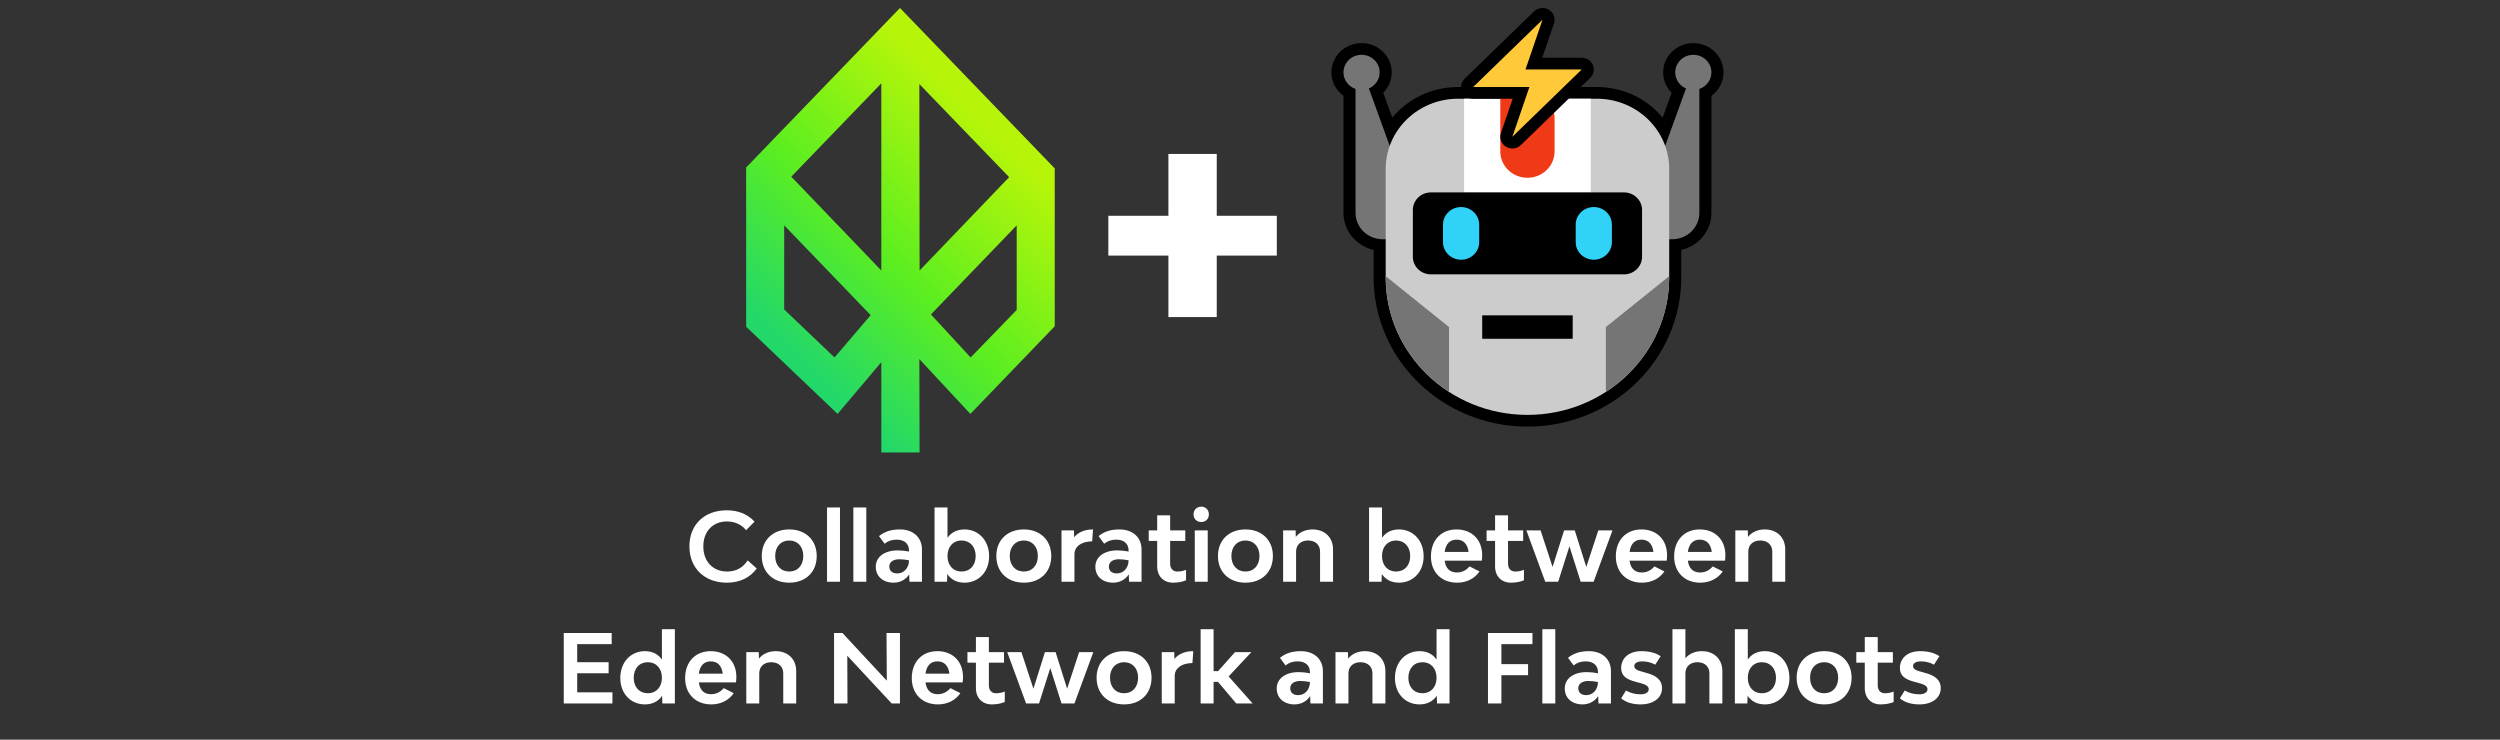 <svg width="267" height="79" viewBox="0 0 267 79" fill="none" xmlns="http://www.w3.org/2000/svg">
<rect x="0" y="0" width="267" height="79" fill="#333333" stroke="none"/>
<path d="M79.689 17.886L79.689 34.895L89.455 44.207L94.124 38.68L94.124 48.32L98.212 48.32L98.186 38.352L103.637 44.207L112.647 34.844L112.647 17.987L96.117 0.852L79.689 17.886ZM84.509 18.87L94.124 8.902L94.124 28.889L84.509 18.87ZM98.186 8.977L107.776 18.92L98.212 28.889L98.186 8.977ZM99.423 33.582L108.584 24.068L108.584 33.103L103.663 38.175L99.423 33.582ZM83.752 33.052L83.752 24.069L92.988 33.658L89.127 38.175L83.752 33.052Z" fill="url(#paint0_linear_689_2653)"/>
<g clip-path="url(#clip0_689_2653)">
<path d="M148.636 7.73C148.636 6.003 147.194 4.604 145.415 4.604C143.636 4.604 142.194 6.003 142.194 7.73C142.194 8.754 142.701 9.661 143.483 10.231V22.737C143.483 24.659 144.857 26.269 146.704 26.693V29.616C146.704 38.422 154.059 45.561 163.131 45.561C172.204 45.561 179.559 38.422 179.559 29.616V26.693C181.406 26.269 182.78 24.659 182.78 22.737V10.231C183.562 9.661 184.068 8.754 184.068 7.73C184.068 6.003 182.626 4.604 180.847 4.604C179.068 4.604 177.626 6.003 177.626 7.73C177.626 8.576 177.972 9.342 178.532 9.904L177.569 12.562C175.916 10.569 173.382 9.293 170.54 9.293H155.723C152.88 9.293 150.346 10.569 148.694 12.562L147.73 9.904C148.291 9.342 148.636 8.576 148.636 7.73Z" fill="black"/>
<path d="M178.914 7.73C178.914 6.694 179.78 5.854 180.847 5.854C181.914 5.854 182.78 6.694 182.78 7.73C182.78 8.547 182.242 9.242 181.491 9.499V22.737C181.491 24.291 180.193 25.551 178.592 25.551H177.626V16.172L180.064 9.445C179.387 9.154 178.914 8.495 178.914 7.73Z" fill="#757575"/>
<path d="M147.348 7.73C147.348 6.694 146.482 5.854 145.415 5.854C144.348 5.854 143.482 6.694 143.482 7.73C143.482 8.547 144.02 9.242 144.771 9.499V22.737C144.771 24.291 146.069 25.551 147.67 25.551H148.636V16.172L146.198 9.445C146.875 9.154 147.348 8.495 147.348 7.73Z" fill="#757575"/>
<path d="M147.992 18.048C147.992 13.903 151.453 10.544 155.723 10.544H170.54C174.809 10.544 178.27 13.903 178.27 18.048V29.616C178.27 37.731 171.492 44.31 163.131 44.31C154.77 44.31 147.992 37.731 147.992 29.616V18.048Z" fill="#CCCCCC"/>
<path d="M156.367 10.544H169.896V20.549H156.367V10.544Z" fill="white"/>
<path d="M160.232 10.231H163.658C164.968 10.231 166.03 11.293 166.03 12.602V16.172C166.03 17.726 164.733 18.986 163.131 18.986C161.53 18.986 160.232 17.726 160.232 16.172V10.231Z" fill="#F03917"/>
<path d="M158.3 33.68H167.963V36.181H158.3V33.68Z" fill="black"/>
<path d="M150.892 22.424C150.892 21.388 151.757 20.548 152.824 20.548H173.439C174.507 20.548 175.372 21.388 175.372 22.424V27.427C175.372 28.463 174.507 29.302 173.439 29.302H152.824C151.757 29.302 150.892 28.463 150.892 27.427V22.424Z" fill="black"/>
<path d="M154.112 23.988C154.112 22.952 154.978 22.112 156.045 22.112C157.112 22.112 157.978 22.952 157.978 23.988V25.864C157.978 26.9 157.112 27.739 156.045 27.739C154.978 27.739 154.112 26.9 154.112 25.864V23.988Z" fill="#30D2F8"/>
<path d="M168.285 23.988C168.285 22.952 169.15 22.112 170.218 22.112C171.285 22.112 172.15 22.952 172.15 23.988V25.864C172.15 26.9 171.285 27.739 170.218 27.739C169.15 27.739 168.285 26.9 168.285 25.864V23.988Z" fill="#30D2F8"/>
<path d="M154.68 41.809C150.645 39.169 147.992 34.693 147.992 29.615V29.497L154.756 34.93V41.809H154.68Z" fill="#757575"/>
<path d="M178.27 29.497V29.616C178.27 34.693 175.617 39.169 171.583 41.809H171.506V34.931L178.27 29.497Z" fill="#757575"/>
<path fill-rule="evenodd" clip-rule="evenodd" d="M156.422 8.409C156.054 8.766 155.944 9.304 156.143 9.772C156.342 10.239 156.812 10.544 157.333 10.544H161.553L160.298 14.214C160.11 14.764 160.336 15.368 160.844 15.672C161.352 15.977 162.01 15.902 162.432 15.492L169.84 8.302C170.209 7.944 170.319 7.406 170.12 6.939C169.92 6.471 169.45 6.167 168.929 6.167H164.709L165.965 2.496C166.153 1.946 165.927 1.342 165.419 1.038C164.91 0.733 164.253 0.808 163.831 1.218L156.422 8.409Z" fill="black"/>
<path d="M157.334 9.293L164.742 2.102L162.924 7.417H168.93L161.521 14.608L163.339 9.293H157.334Z" fill="#FFC93A"/>
</g>
<path d="M136.362 23.046V27.297H129.948V33.863H124.786V27.297H118.371V23.046H124.786V16.442H129.948V23.046H136.362Z" fill="white"/>
<path d="M77.627 62.23C75.236 62.23 73.629 60.674 73.629 58.345C73.629 56.036 75.226 54.5 77.616 54.5C78.847 54.5 79.844 54.907 80.586 55.71L79.681 56.626C79.254 56.076 78.532 55.69 77.637 55.69C76.121 55.69 75.114 56.758 75.114 58.355C75.114 59.972 76.141 61.04 77.657 61.04C78.674 61.04 79.376 60.582 79.854 59.85L80.82 60.715C80.098 61.701 79 62.23 77.627 62.23ZM84.295 62.23C82.536 62.23 81.356 61.091 81.356 59.382C81.356 57.684 82.536 56.544 84.295 56.544C86.045 56.544 87.225 57.684 87.225 59.382C87.225 61.091 86.045 62.23 84.295 62.23ZM84.295 61.04C85.191 61.04 85.791 60.379 85.791 59.382C85.791 58.385 85.191 57.724 84.295 57.724C83.39 57.724 82.79 58.385 82.79 59.382C82.79 60.379 83.39 61.04 84.295 61.04ZM88.327 62.128V54.195H89.71V62.128H88.327ZM91.138 62.128V54.195H92.521V62.128H91.138ZM96.115 56.544C97.519 56.544 98.465 57.389 98.465 58.68V62.128H97.132L97.102 61.345C96.736 61.915 96.105 62.23 95.434 62.23C94.294 62.23 93.532 61.549 93.532 60.532C93.532 59.474 94.467 58.782 95.871 58.782C96.247 58.782 96.665 58.823 97.082 58.904V58.802C97.082 58.07 96.593 57.633 95.759 57.633C95.24 57.633 94.823 57.785 94.478 58.07L93.877 57.256C94.467 56.778 95.159 56.544 96.115 56.544ZM95.83 61.243C96.471 61.243 97.071 60.735 97.082 59.84C96.725 59.769 96.359 59.728 96.044 59.728C95.393 59.728 94.976 60.033 94.976 60.501C94.976 60.949 95.271 61.243 95.83 61.243ZM103.013 56.544C104.488 56.544 105.637 57.694 105.637 59.413C105.637 61.101 104.488 62.23 103.013 62.23C102.169 62.23 101.558 61.884 101.172 61.304L101.141 62.128H99.809V54.195H101.192V57.439C101.579 56.88 102.179 56.544 103.013 56.544ZM102.698 61.04C103.593 61.04 104.203 60.379 104.203 59.392C104.203 58.395 103.593 57.724 102.698 57.724C101.792 57.724 101.192 58.395 101.192 59.382C101.192 60.379 101.792 61.04 102.698 61.04ZM109.347 62.23C107.587 62.23 106.407 61.091 106.407 59.382C106.407 57.684 107.587 56.544 109.347 56.544C111.096 56.544 112.276 57.684 112.276 59.382C112.276 61.091 111.096 62.23 109.347 62.23ZM109.347 61.04C110.242 61.04 110.842 60.379 110.842 59.382C110.842 58.385 110.242 57.724 109.347 57.724C108.441 57.724 107.841 58.385 107.841 59.382C107.841 60.379 108.441 61.04 109.347 61.04ZM114.72 57.378C115.158 56.839 115.849 56.544 116.734 56.544L116.643 57.816C115.504 57.816 114.751 58.365 114.751 59.189V62.128H113.368V56.646H114.7L114.72 57.378ZM119.567 56.544C120.971 56.544 121.917 57.389 121.917 58.68V62.128H120.584L120.554 61.345C120.188 61.915 119.557 62.23 118.886 62.23C117.746 62.23 116.984 61.549 116.984 60.532C116.984 59.474 117.919 58.782 119.323 58.782C119.699 58.782 120.116 58.823 120.533 58.904V58.802C120.533 58.07 120.045 57.633 119.211 57.633C118.692 57.633 118.275 57.785 117.929 58.07L117.329 57.256C117.919 56.778 118.611 56.544 119.567 56.544ZM119.282 61.243C119.923 61.243 120.523 60.735 120.533 59.84C120.177 59.769 119.811 59.728 119.496 59.728C118.845 59.728 118.428 60.033 118.428 60.501C118.428 60.949 118.723 61.243 119.282 61.243ZM125.724 61.04C126.039 61.04 126.354 60.989 126.67 60.857V61.976C126.253 62.149 125.764 62.23 125.276 62.23C124.269 62.23 123.588 61.538 123.588 60.501V57.775H122.682V56.646H123.588V55.039H124.971V56.646H126.588V57.775H124.971V60.216C124.971 60.715 125.276 61.04 125.724 61.04ZM128.293 55.751C127.815 55.751 127.47 55.415 127.47 54.937C127.47 54.459 127.815 54.113 128.293 54.113C128.772 54.113 129.107 54.459 129.107 54.937C129.107 55.415 128.772 55.751 128.293 55.751ZM127.602 62.128V56.646H128.985V62.128H127.602ZM133.017 62.23C131.257 62.23 130.077 61.091 130.077 59.382C130.077 57.684 131.257 56.544 133.017 56.544C134.766 56.544 135.946 57.684 135.946 59.382C135.946 61.091 134.766 62.23 133.017 62.23ZM133.017 61.04C133.912 61.04 134.512 60.379 134.512 59.382C134.512 58.385 133.912 57.724 133.017 57.724C132.112 57.724 131.512 58.385 131.512 59.382C131.512 60.379 132.112 61.04 133.017 61.04ZM140.181 56.544C141.493 56.544 142.368 57.399 142.368 58.68V62.128H140.984V58.904C140.984 58.192 140.476 57.724 139.703 57.724C138.93 57.724 138.421 58.192 138.421 58.904V62.128H137.038V56.646H138.37L138.391 57.338C138.808 56.819 139.449 56.544 140.181 56.544ZM149.42 56.544C150.895 56.544 152.044 57.694 152.044 59.413C152.044 61.101 150.895 62.23 149.42 62.23C148.576 62.23 147.966 61.884 147.579 61.304L147.549 62.128H146.216V54.195H147.599V57.439C147.986 56.88 148.586 56.544 149.42 56.544ZM149.105 61.04C150 61.04 150.61 60.379 150.61 59.392C150.61 58.395 150 57.724 149.105 57.724C148.2 57.724 147.599 58.395 147.599 59.382C147.599 60.379 148.2 61.04 149.105 61.04ZM158.297 59.301C158.297 59.494 158.276 59.718 158.256 59.88H154.289C154.391 60.654 154.798 61.142 155.601 61.142C156.161 61.142 156.618 60.888 156.944 60.491L158.012 61.03C157.524 61.762 156.659 62.23 155.621 62.23C153.943 62.23 152.824 61.111 152.824 59.423C152.824 57.694 153.913 56.544 155.56 56.544C157.198 56.544 158.297 57.643 158.297 59.301ZM155.56 57.633C154.828 57.633 154.401 58.111 154.289 58.945H156.842C156.74 58.111 156.303 57.633 155.56 57.633ZM161.81 61.04C162.126 61.04 162.441 60.989 162.756 60.857V61.976C162.339 62.149 161.851 62.23 161.363 62.23C160.356 62.23 159.674 61.538 159.674 60.501V57.775H158.769V56.646H159.674V55.039H161.058V56.646H162.675V57.775H161.058V60.216C161.058 60.715 161.363 61.04 161.81 61.04ZM170.698 56.646H172.213L170.199 62.128H168.816L167.616 58.345L166.415 62.128H165.032L163.018 56.646H164.534L165.815 60.552L167.046 56.646H168.185L169.416 60.552L170.698 56.646ZM178.043 59.301C178.043 59.494 178.023 59.718 178.003 59.88H174.036C174.138 60.654 174.544 61.142 175.348 61.142C175.907 61.142 176.365 60.888 176.691 60.491L177.759 61.03C177.27 61.762 176.406 62.23 175.368 62.23C173.69 62.23 172.571 61.111 172.571 59.423C172.571 57.694 173.66 56.544 175.307 56.544C176.945 56.544 178.043 57.643 178.043 59.301ZM175.307 57.633C174.575 57.633 174.148 58.111 174.036 58.945H176.589C176.487 58.111 176.05 57.633 175.307 57.633ZM184.271 59.301C184.271 59.494 184.251 59.718 184.231 59.88H180.264C180.366 60.654 180.772 61.142 181.576 61.142C182.135 61.142 182.593 60.888 182.919 60.491L183.987 61.03C183.498 61.762 182.634 62.23 181.596 62.23C179.918 62.23 178.799 61.111 178.799 59.423C178.799 57.694 179.888 56.544 181.535 56.544C183.173 56.544 184.271 57.643 184.271 59.301ZM181.535 57.633C180.803 57.633 180.376 58.111 180.264 58.945H182.817C182.715 58.111 182.278 57.633 181.535 57.633ZM188.475 56.544C189.787 56.544 190.662 57.399 190.662 58.68V62.128H189.279V58.904C189.279 58.192 188.77 57.724 187.997 57.724C187.224 57.724 186.716 58.192 186.716 58.904V62.128H185.332V56.646H186.665L186.685 57.338C187.102 56.819 187.743 56.544 188.475 56.544ZM61.645 73.938H65.408V75.128H60.21V67.602H65.327V68.792H61.645V70.724H65.001V71.904H61.645V73.938ZM70.693 67.195H72.076V75.128H70.743L70.713 74.305C70.326 74.884 69.716 75.23 68.872 75.23C67.387 75.23 66.248 74.101 66.248 72.413C66.248 70.694 67.387 69.544 68.872 69.544C69.706 69.544 70.306 69.88 70.693 70.439V67.195ZM69.187 74.04C70.082 74.04 70.693 73.379 70.693 72.382C70.693 71.395 70.082 70.724 69.187 70.724C68.282 70.724 67.682 71.395 67.682 72.392C67.682 73.379 68.282 74.04 69.187 74.04ZM78.644 72.301C78.644 72.494 78.623 72.718 78.603 72.88H74.636C74.738 73.654 75.145 74.142 75.948 74.142C76.507 74.142 76.965 73.888 77.291 73.491L78.359 74.03C77.871 74.762 77.006 75.23 75.969 75.23C74.29 75.23 73.171 74.111 73.171 72.423C73.171 70.694 74.26 69.544 75.907 69.544C77.545 69.544 78.644 70.643 78.644 72.301ZM75.907 70.633C75.175 70.633 74.748 71.111 74.636 71.945H77.189C77.087 71.111 76.65 70.633 75.907 70.633ZM82.847 69.544C84.16 69.544 85.034 70.399 85.034 71.68V75.128H83.651V71.904C83.651 71.192 83.142 70.724 82.369 70.724C81.596 70.724 81.088 71.192 81.088 71.904V75.128H79.704V69.646H81.037L81.057 70.338C81.474 69.819 82.115 69.544 82.847 69.544ZM89.076 75.128V67.602H89.971L94.711 72.697L94.68 67.602H96.115V75.128H95.23L90.49 70.032L90.51 75.128H89.076ZM102.85 72.301C102.85 72.494 102.83 72.718 102.81 72.88H98.843C98.945 73.654 99.351 74.142 100.155 74.142C100.714 74.142 101.172 73.888 101.498 73.491L102.566 74.03C102.077 74.762 101.213 75.23 100.175 75.23C98.497 75.23 97.378 74.111 97.378 72.423C97.378 70.694 98.466 69.544 100.114 69.544C101.752 69.544 102.85 70.643 102.85 72.301ZM100.114 70.633C99.382 70.633 98.955 71.111 98.843 71.945H101.396C101.294 71.111 100.857 70.633 100.114 70.633ZM106.364 74.04C106.68 74.04 106.995 73.989 107.31 73.857V74.976C106.893 75.149 106.405 75.23 105.917 75.23C104.91 75.23 104.228 74.538 104.228 73.501V70.775H103.323V69.646H104.228V68.039H105.612V69.646H107.229V70.775H105.612V73.216C105.612 73.715 105.917 74.04 106.364 74.04ZM115.251 69.646H116.767L114.753 75.128H113.37L112.169 71.345L110.969 75.128H109.586L107.572 69.646H109.087L110.369 73.552L111.6 69.646H112.739L113.97 73.552L115.251 69.646ZM120.054 75.23C118.295 75.23 117.115 74.091 117.115 72.382C117.115 70.683 118.295 69.544 120.054 69.544C121.804 69.544 122.984 70.683 122.984 72.382C122.984 74.091 121.804 75.23 120.054 75.23ZM120.054 74.04C120.949 74.04 121.55 73.379 121.55 72.382C121.55 71.385 120.949 70.724 120.054 70.724C119.149 70.724 118.549 71.385 118.549 72.382C118.549 73.379 119.149 74.04 120.054 74.04ZM125.428 70.378C125.866 69.839 126.557 69.544 127.442 69.544L127.351 70.816C126.211 70.816 125.459 71.365 125.459 72.189V75.128H124.075V69.646H125.408L125.428 70.378ZM132.031 75.128L130.079 72.82H129.611V75.128H128.227V67.195H129.611V71.68H130.089L131.899 69.646H133.649L131.218 72.24L133.781 75.128H132.031ZM138.937 69.544C140.34 69.544 141.286 70.388 141.286 71.68V75.128H139.954L139.923 74.345C139.557 74.915 138.926 75.23 138.255 75.23C137.116 75.23 136.353 74.549 136.353 73.531C136.353 72.474 137.289 71.782 138.692 71.782C139.069 71.782 139.486 71.823 139.903 71.904V71.802C139.903 71.07 139.415 70.633 138.581 70.633C138.062 70.633 137.645 70.785 137.299 71.07L136.699 70.256C137.289 69.778 137.98 69.544 138.937 69.544ZM138.652 74.243C139.293 74.243 139.893 73.735 139.903 72.84C139.547 72.769 139.181 72.728 138.865 72.728C138.214 72.728 137.797 73.033 137.797 73.501C137.797 73.948 138.092 74.243 138.652 74.243ZM145.773 69.544C147.085 69.544 147.96 70.399 147.96 71.68V75.128H146.577V71.904C146.577 71.192 146.068 70.724 145.295 70.724C144.522 70.724 144.014 71.192 144.014 71.904V75.128H142.63V69.646H143.963L143.983 70.338C144.4 69.819 145.041 69.544 145.773 69.544ZM153.425 67.195H154.808V75.128H153.476L153.445 74.305C153.059 74.884 152.448 75.23 151.604 75.23C150.119 75.23 148.98 74.101 148.98 72.413C148.98 70.694 150.119 69.544 151.604 69.544C152.438 69.544 153.038 69.88 153.425 70.439V67.195ZM151.92 74.04C152.815 74.04 153.425 73.379 153.425 72.382C153.425 71.395 152.815 70.724 151.92 70.724C151.014 70.724 150.414 71.395 150.414 72.392C150.414 73.379 151.014 74.04 151.92 74.04ZM163.665 68.792H160.349V70.928H163.197V72.108H160.349V75.128H158.915V67.602H163.665V68.792ZM164.722 75.128V67.195H166.105V75.128H164.722ZM169.699 69.544C171.103 69.544 172.049 70.388 172.049 71.68V75.128H170.716L170.686 74.345C170.32 74.915 169.689 75.23 169.018 75.23C167.878 75.23 167.116 74.549 167.116 73.531C167.116 72.474 168.051 71.782 169.455 71.782C169.831 71.782 170.248 71.823 170.665 71.904V71.802C170.665 71.07 170.177 70.633 169.343 70.633C168.824 70.633 168.407 70.785 168.062 71.07L167.461 70.256C168.051 69.778 168.743 69.544 169.699 69.544ZM169.414 74.243C170.055 74.243 170.655 73.735 170.665 72.84C170.309 72.769 169.943 72.728 169.628 72.728C168.977 72.728 168.56 73.033 168.56 73.501C168.56 73.948 168.855 74.243 169.414 74.243ZM175.214 75.23C174.379 75.23 173.637 75.016 173.139 74.579L173.657 73.745C174.176 74.05 174.695 74.152 175.234 74.152C175.742 74.152 176.088 73.938 176.088 73.603C176.088 73.267 175.702 73.084 175.153 72.942L174.695 72.82C173.769 72.575 173.139 72.219 173.139 71.355C173.139 70.266 173.993 69.544 175.295 69.544C176.119 69.544 176.821 69.717 177.36 70.083L176.78 70.989C176.343 70.745 175.875 70.633 175.386 70.633C174.888 70.633 174.542 70.816 174.542 71.131C174.542 71.457 174.888 71.609 175.366 71.731L175.824 71.863C176.76 72.108 177.502 72.535 177.502 73.501C177.502 74.538 176.587 75.23 175.214 75.23ZM181.761 69.544C183.073 69.544 183.947 70.399 183.947 71.68V75.128H182.564V71.904C182.564 71.192 182.056 70.724 181.283 70.724C180.51 70.724 180.001 71.192 180.001 71.904V75.128H178.618V67.195H180.001V70.307C180.418 69.799 181.049 69.544 181.761 69.544ZM188.487 69.544C189.962 69.544 191.111 70.694 191.111 72.413C191.111 74.101 189.962 75.23 188.487 75.23C187.642 75.23 187.032 74.884 186.646 74.305L186.615 75.128H185.283V67.195H186.666V70.439C187.053 69.88 187.653 69.544 188.487 69.544ZM188.171 74.04C189.066 74.04 189.677 73.379 189.677 72.392C189.677 71.395 189.066 70.724 188.171 70.724C187.266 70.724 186.666 71.395 186.666 72.382C186.666 73.379 187.266 74.04 188.171 74.04ZM194.82 75.23C193.061 75.23 191.881 74.091 191.881 72.382C191.881 70.683 193.061 69.544 194.82 69.544C196.57 69.544 197.75 70.683 197.75 72.382C197.75 74.091 196.57 75.23 194.82 75.23ZM194.82 74.04C195.715 74.04 196.316 73.379 196.316 72.382C196.316 71.385 195.715 70.724 194.82 70.724C193.915 70.724 193.315 71.385 193.315 72.382C193.315 73.379 193.915 74.04 194.82 74.04ZM201.294 74.04C201.61 74.04 201.925 73.989 202.24 73.857V74.976C201.823 75.149 201.335 75.23 200.847 75.23C199.84 75.23 199.158 74.538 199.158 73.501V70.775H198.253V69.646H199.158V68.039H200.542V69.646H202.159V70.775H200.542V73.216C200.542 73.715 200.847 74.04 201.294 74.04ZM204.983 75.23C204.149 75.23 203.406 75.016 202.908 74.579L203.427 73.745C203.945 74.05 204.464 74.152 205.003 74.152C205.512 74.152 205.858 73.938 205.858 73.603C205.858 73.267 205.471 73.084 204.922 72.942L204.464 72.82C203.538 72.575 202.908 72.219 202.908 71.355C202.908 70.266 203.762 69.544 205.064 69.544C205.888 69.544 206.59 69.717 207.129 70.083L206.549 70.989C206.112 70.745 205.644 70.633 205.156 70.633C204.657 70.633 204.312 70.816 204.312 71.131C204.312 71.457 204.657 71.609 205.135 71.731L205.593 71.863C206.529 72.108 207.271 72.535 207.271 73.501C207.271 74.538 206.356 75.23 204.983 75.23Z" fill="white"/>
<defs>
<linearGradient id="paint0_linear_689_2653" x1="81.706" y1="34.9" x2="104.331" y2="12.28" gradientUnits="userSpaceOnUse">
<stop stop-color="#22D869"/>
<stop offset="0.453" stop-color="#5CEE20"/>
<stop offset="1" stop-color="#B6F509"/>
</linearGradient>
<clipPath id="clip0_689_2653">
<rect width="41.939" height="44.709" fill="white" transform="translate(142.101 0.852)"/>
</clipPath>
</defs>
</svg>
